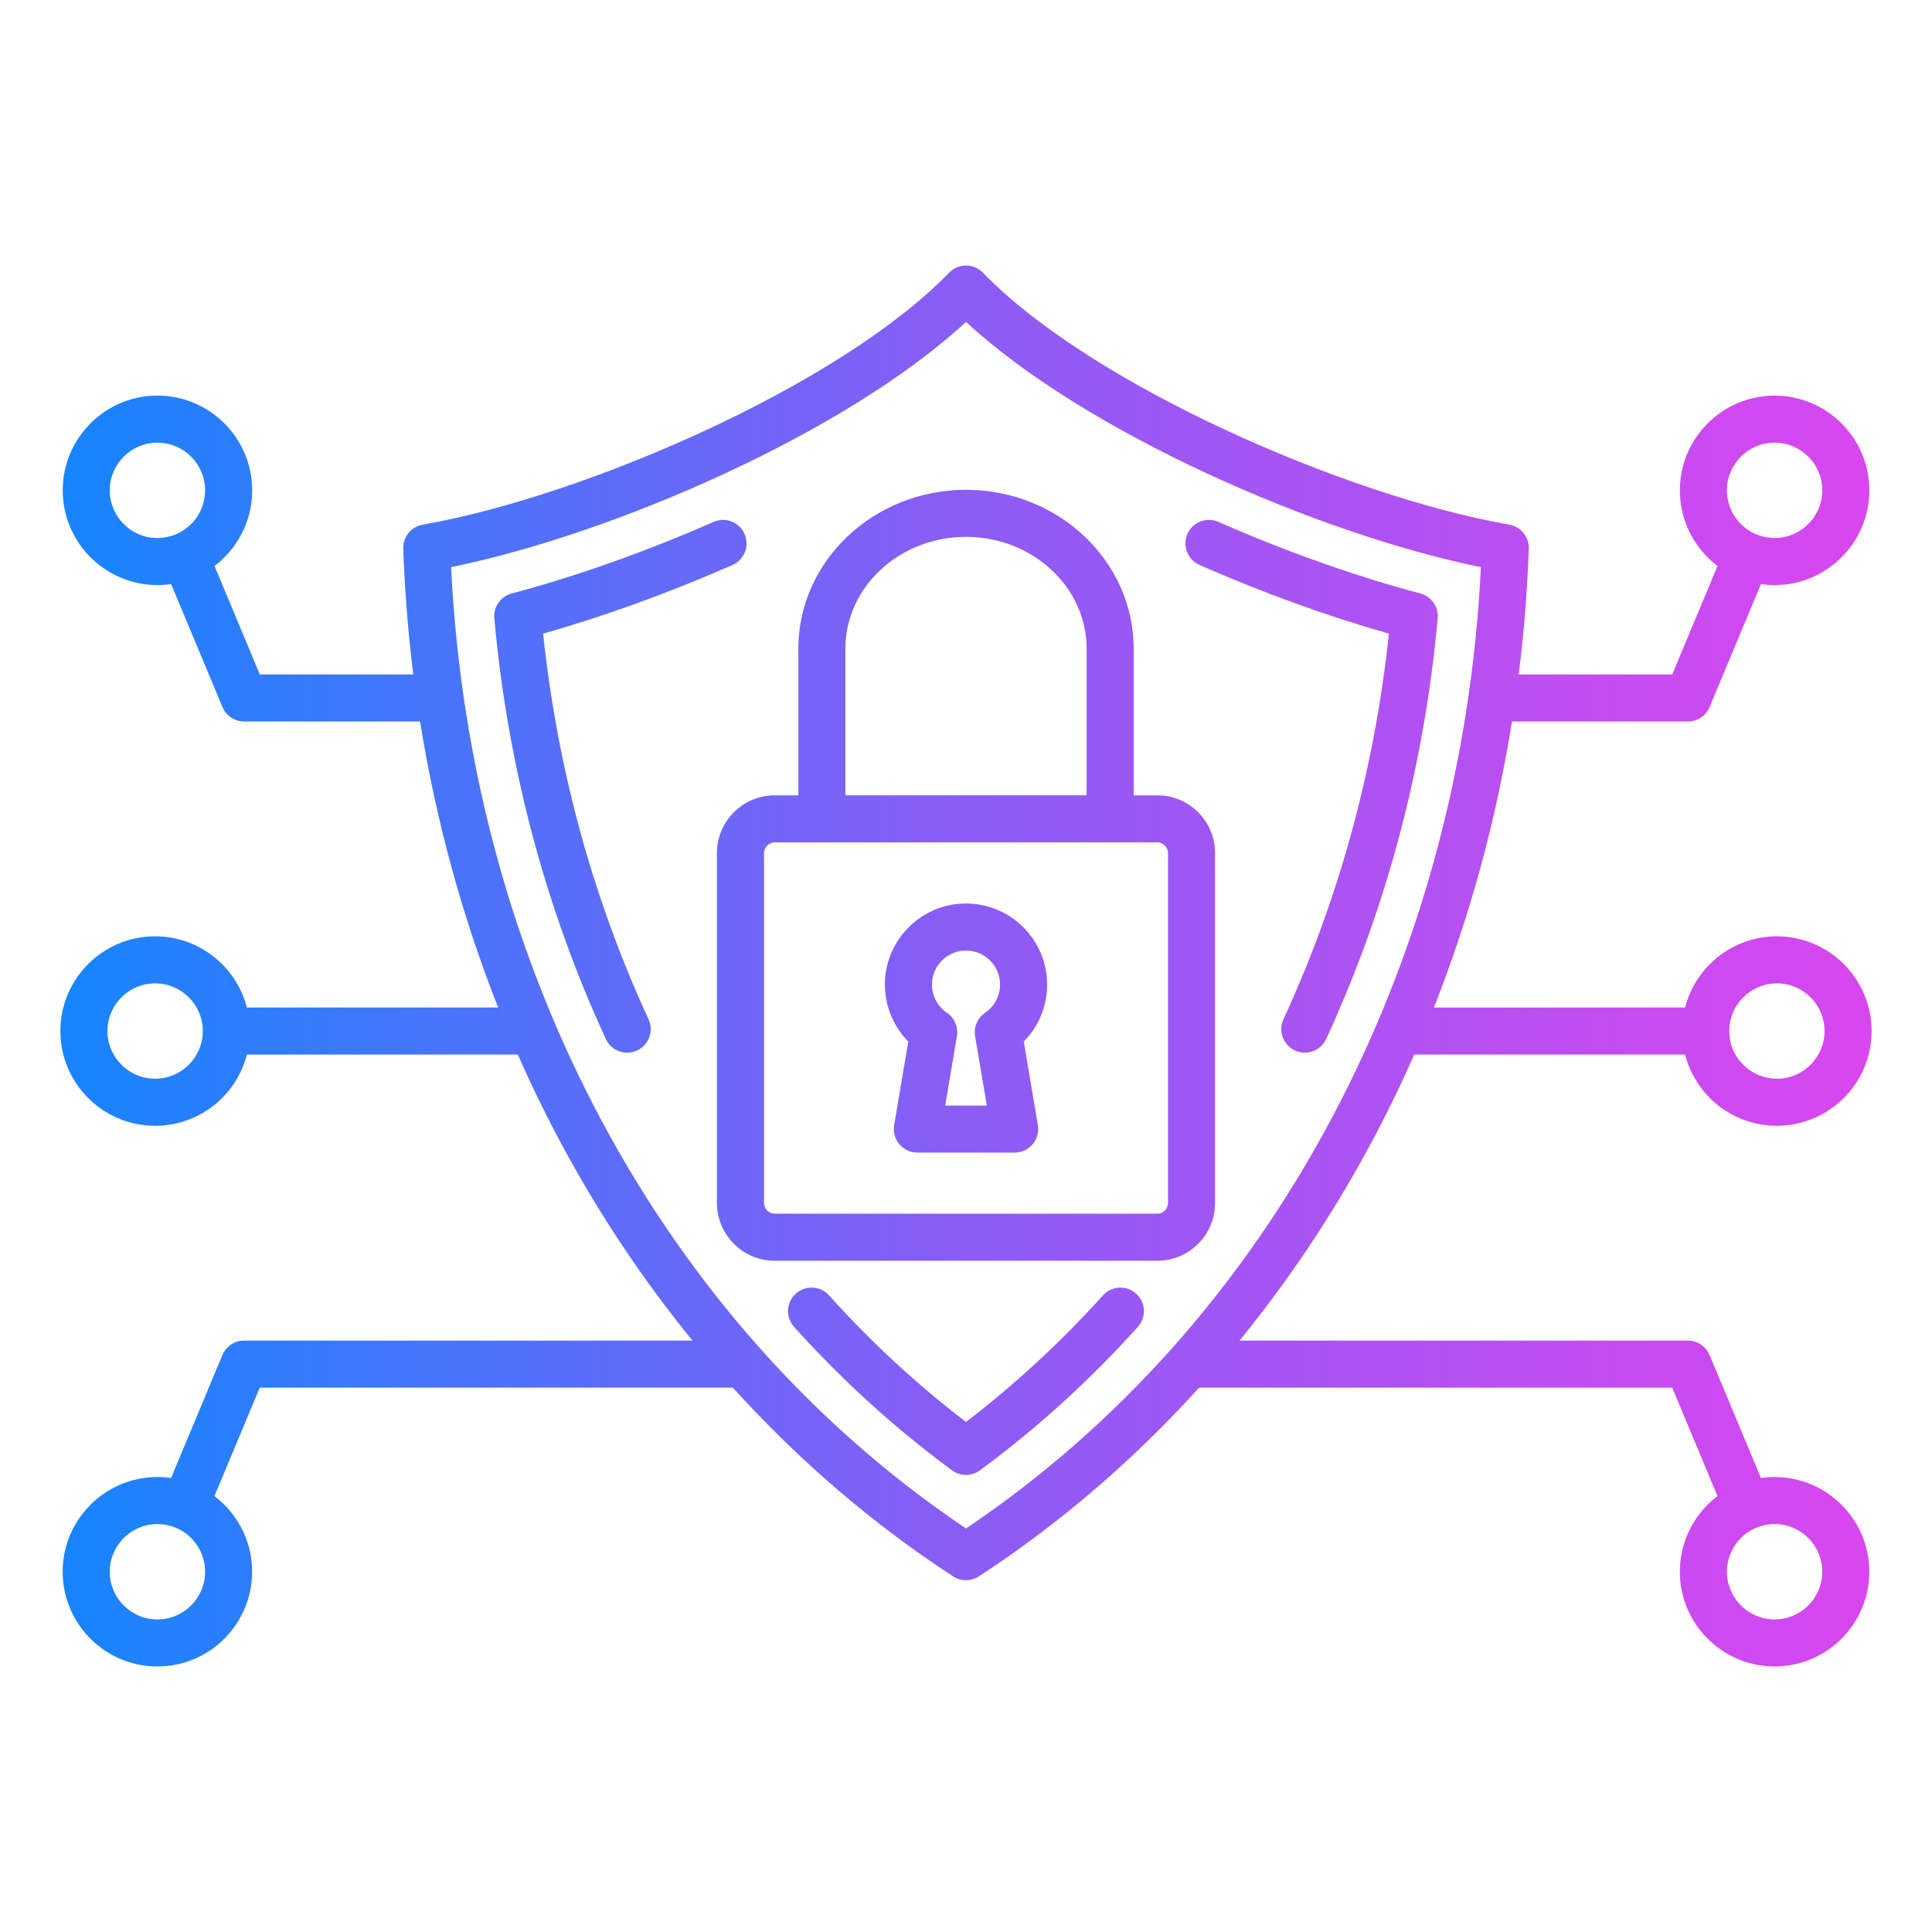 <?xml version="1.0" encoding="UTF-8" standalone="no"?><!DOCTYPE svg PUBLIC "-//W3C//DTD SVG 1.1//EN" "http://www.w3.org/Graphics/SVG/1.1/DTD/svg11.dtd"><svg width="100%" height="100%" viewBox="0 0 96 96" version="1.1" xmlns="http://www.w3.org/2000/svg" xmlns:xlink="http://www.w3.org/1999/xlink" xml:space="preserve" xmlns:serif="http://www.serif.com/" style="fill-rule:evenodd;clip-rule:evenodd;stroke-linejoin:round;stroke-miterlimit:2;"><rect id="Artboard1" x="0" y="0" width="96" height="96" style="fill:none;"/><path d="M57.508,39.52l-1.175,0l0,-7.285c0,-4.354 -3.738,-7.896 -8.332,-7.896c-4.594,0 -8.332,3.542 -8.332,7.896l0,7.285l-1.176,0c-1.581,0 -2.868,1.287 -2.868,2.868l0,17.39c0,1.581 1.287,2.868 2.868,2.868l19.015,0c1.581,0 2.868,-1.287 2.868,-2.868l0,-17.39c-0,-1.582 -1.287,-2.868 -2.868,-2.868Zm-15.502,-7.286c0,-3.065 2.689,-5.558 5.994,-5.558c3.305,0 5.994,2.493 5.994,5.558l0,7.285l-11.988,0l0,-7.285Zm16.032,27.543c0,0.287 -0.243,0.53 -0.53,0.53l-19.016,0c-0.288,0 -0.53,-0.243 -0.53,-0.53l0,-17.39c0,-0.287 0.243,-0.53 0.53,-0.53l19.015,0c0.288,0 0.53,0.243 0.53,0.53l0,17.39l0.001,0Zm-10.038,-14.883c-2.222,0 -4.03,1.808 -4.03,4.03c0,1.071 0.424,2.084 1.162,2.831l-0.702,4.153c-0.057,0.339 0.038,0.686 0.26,0.949c0.222,0.263 0.549,0.414 0.893,0.414l4.836,0c0.344,0 0.671,-0.152 0.893,-0.414c0.222,-0.263 0.317,-0.61 0.26,-0.949l-0.702,-4.153c0.738,-0.747 1.162,-1.76 1.162,-2.831c-0.002,-2.223 -1.81,-4.03 -4.032,-4.03Zm0.948,5.431c-0.378,0.257 -0.572,0.711 -0.496,1.162l0.583,3.447l-2.07,0l0.583,-3.447c0.076,-0.451 -0.118,-0.905 -0.496,-1.162c-0.466,-0.316 -0.744,-0.84 -0.744,-1.402c0,-0.933 0.759,-1.692 1.692,-1.692c0.933,0 1.692,0.759 1.692,1.692c0,0.562 -0.278,1.086 -0.744,1.402Zm22.49,-19.602c-0.664,7.336 -2.528,14.368 -5.541,20.903c-0.197,0.428 -0.62,0.68 -1.062,0.68c-0.164,0 -0.33,-0.034 -0.489,-0.108c-0.586,-0.27 -0.842,-0.965 -0.572,-1.551c2.768,-6.003 4.529,-12.445 5.24,-19.163c-3.034,-0.859 -6.267,-2.03 -9.411,-3.412c-0.591,-0.26 -0.86,-0.949 -0.6,-1.54c0.26,-0.591 0.949,-0.859 1.54,-0.6c3.37,1.481 6.838,2.71 10.03,3.555c0.551,0.147 0.916,0.669 0.865,1.236Zm-14.984,33.557c0.48,0.432 0.519,1.171 0.087,1.651c-2.386,2.653 -5.027,5.051 -7.849,7.129c-0.206,0.152 -0.45,0.228 -0.693,0.228c-0.243,0 -0.487,-0.076 -0.693,-0.228c-2.822,-2.078 -5.463,-4.476 -7.849,-7.129c-0.432,-0.48 -0.393,-1.219 0.087,-1.651c0.48,-0.432 1.219,-0.393 1.651,0.087c2.083,2.316 4.369,4.429 6.804,6.29c2.434,-1.861 4.72,-3.974 6.804,-6.29c0.432,-0.48 1.171,-0.519 1.651,-0.087Zm-24.228,-13.632c0.27,0.586 0.014,1.28 -0.572,1.551c-0.158,0.073 -0.325,0.108 -0.489,0.108c-0.442,0 -0.865,-0.252 -1.062,-0.68c-3.013,-6.535 -4.877,-13.567 -5.541,-20.903c-0.051,-0.567 0.314,-1.089 0.865,-1.235c3.192,-0.846 6.66,-2.075 10.03,-3.556c0.591,-0.259 1.281,0.009 1.54,0.6c0.26,0.591 -0.009,1.281 -0.6,1.54c-3.144,1.381 -6.377,2.553 -9.411,3.412c0.711,6.718 2.473,13.16 5.24,19.163Zm55.953,22.744c-0.229,0 -0.455,0.016 -0.679,0.049l-2.551,-6.109c-0.182,-0.435 -0.607,-0.718 -1.079,-0.718l-22.278,0c2.389,-2.93 4.53,-6.119 6.379,-9.522c0.829,-1.526 1.595,-3.092 2.3,-4.691l13.461,0c0.069,0.268 0.161,0.529 0.277,0.784c0.504,1.103 1.4,1.96 2.523,2.413c0.56,0.226 1.152,0.341 1.76,0.341c2.595,0 4.707,-2.111 4.707,-4.707c0,-2.596 -2.111,-4.707 -4.707,-4.707c-2.192,0 -4.039,1.506 -4.56,3.538l-12.483,-0c1.793,-4.535 3.097,-9.312 3.881,-14.213l8.74,-0c0.472,-0 0.897,-0.283 1.079,-0.718l2.551,-6.109c0.223,0.032 0.45,0.049 0.679,0.049c2.595,-0 4.707,-2.111 4.707,-4.707c0,-2.595 -2.111,-4.707 -4.707,-4.707c-2.595,-0 -4.707,2.111 -4.707,4.707c0,0.666 0.137,1.31 0.407,1.916l0.017,0.037c0.329,0.72 0.827,1.337 1.447,1.805l-2.251,5.39l-7.628,-0c0.259,-2.068 0.427,-4.154 0.5,-6.25c0.02,-0.583 -0.392,-1.091 -0.966,-1.192c-7.992,-1.401 -20.7,-6.888 -26.157,-12.521c-0.22,-0.227 -0.523,-0.356 -0.84,-0.356c-0.317,-0 -0.619,0.128 -0.84,0.356c-5.457,5.633 -18.165,11.12 -26.157,12.521c-0.574,0.101 -0.986,0.609 -0.966,1.192c0.072,2.096 0.241,4.182 0.5,6.25l-7.628,-0l-2.251,-5.39c0.62,-0.468 1.12,-1.087 1.452,-1.814l0.013,-0.029c0.27,-0.605 0.407,-1.249 0.407,-1.916c0,-2.595 -2.111,-4.707 -4.707,-4.707c-2.596,-0 -4.707,2.111 -4.707,4.707c0,2.595 2.111,4.707 4.707,4.707c0.228,-0 0.455,-0.016 0.679,-0.049l2.551,6.109c0.182,0.435 0.607,0.718 1.079,0.718l8.74,-0c0.784,4.901 2.088,9.678 3.881,14.213l-12.487,-0c-0.521,-2.032 -2.368,-3.538 -4.56,-3.538c-2.596,0.001 -4.707,2.112 -4.707,4.708c0,2.596 2.111,4.707 4.707,4.707c0.608,0 1.2,-0.115 1.76,-0.341c1.124,-0.453 2.02,-1.31 2.523,-2.413c0.116,-0.255 0.209,-0.517 0.278,-0.784l13.462,0c0.705,1.599 1.472,3.165 2.3,4.691c1.849,3.403 3.99,6.592 6.379,9.522l-22.279,0c-0.472,0 -0.897,0.283 -1.079,0.718l-2.551,6.109c-0.223,-0.032 -0.45,-0.049 -0.679,-0.049c-2.595,0 -4.707,2.111 -4.707,4.707c0,2.595 2.111,4.707 4.707,4.707c2.596,0 4.707,-2.111 4.707,-4.707c0,-0.666 -0.137,-1.311 -0.408,-1.918l-0.016,-0.035c-0.329,-0.72 -0.826,-1.336 -1.448,-1.804l2.251,-5.391l23.508,0c3.279,3.621 6.958,6.782 10.946,9.378c0.194,0.126 0.416,0.189 0.638,0.189c0.222,0 0.444,-0.063 0.638,-0.189c3.988,-2.597 7.668,-5.757 10.946,-9.378l23.508,0l2.251,5.39c-0.62,0.468 -1.119,1.086 -1.45,1.811l-0.014,0.031c-0.27,0.605 -0.407,1.249 -0.407,1.915c0,2.595 2.111,4.707 4.707,4.707c2.595,0 4.707,-2.111 4.707,-4.707c0.001,-2.594 -2.111,-4.706 -4.706,-4.706Zm0.114,-24.529c1.306,0 2.369,1.063 2.369,2.369c0,1.306 -1.063,2.369 -2.369,2.369c-0.306,0 -0.604,-0.057 -0.886,-0.171c-0.558,-0.225 -1.021,-0.668 -1.271,-1.216c-0.141,-0.309 -0.212,-0.639 -0.212,-0.982c0,-1.307 1.063,-2.369 2.369,-2.369Zm-0.114,-26.868c1.306,0 2.369,1.063 2.369,2.369c0,1.306 -1.063,2.369 -2.369,2.369c-0.306,0 -0.604,-0.057 -0.876,-0.167l-0.037,-0.015c-0.553,-0.231 -0.995,-0.659 -1.24,-1.196l-0.012,-0.028c-0.135,-0.303 -0.204,-0.628 -0.204,-0.963c0,-1.306 1.062,-2.369 2.369,-2.369Zm-78.192,3.332l-0.008,0.019c-0.249,0.546 -0.691,0.974 -1.241,1.204l-0.03,0.013c-0.281,0.113 -0.579,0.171 -0.886,0.171c-1.306,0 -2.369,-1.063 -2.369,-2.369c0,-1.306 1.063,-2.369 2.369,-2.369c1.306,0 2.369,1.063 2.369,2.369c-0.001,0.335 -0.069,0.659 -0.204,0.962Zm-0.123,26.887c-0.25,0.548 -0.713,0.991 -1.271,1.216c-0.281,0.113 -0.579,0.171 -0.885,0.171c-1.306,0 -2.369,-1.063 -2.369,-2.369c0,-1.306 1.063,-2.369 2.369,-2.369c1.306,0 2.369,1.063 2.369,2.369c-0.001,0.343 -0.072,0.673 -0.213,0.982Zm-2.043,28.254c-1.306,0 -2.369,-1.063 -2.369,-2.369c0,-1.306 1.063,-2.369 2.369,-2.369c0.306,0 0.604,0.057 0.879,0.168l0.034,0.014c0.553,0.231 0.995,0.659 1.241,1.199l0.011,0.025c0.135,0.303 0.204,0.627 0.204,0.963c0,1.307 -1.062,2.369 -2.369,2.369Zm40.179,-4.519c-15.112,-10.154 -24.611,-27.895 -25.585,-47.767c8.11,-1.659 19.646,-6.69 25.585,-12.187c5.939,5.497 17.475,10.528 25.585,12.187c-0.974,19.872 -10.473,37.613 -25.585,47.767Zm40.179,4.519c-1.306,0 -2.369,-1.063 -2.369,-2.369c0,-0.336 0.069,-0.66 0.203,-0.96l0.01,-0.022c0.249,-0.546 0.691,-0.974 1.236,-1.202l0.036,-0.015c0.281,-0.113 0.579,-0.171 0.885,-0.171c1.306,0 2.369,1.063 2.369,2.369c0,1.306 -1.064,2.37 -2.37,2.37Z" style="fill:url(#_Linear1);fill-rule:nonzero;"/><defs><linearGradient id="_Linear1" x1="0" y1="0" x2="1" y2="0" gradientUnits="userSpaceOnUse" gradientTransform="matrix(89.999,0,0,67.667,3,48.168)"><stop offset="0" style="stop-color:#1685ff;stop-opacity:1"/><stop offset="0.5" style="stop-color:#8b5cf6;stop-opacity:1"/><stop offset="1" style="stop-color:#d946ef;stop-opacity:1"/></linearGradient></defs></svg>